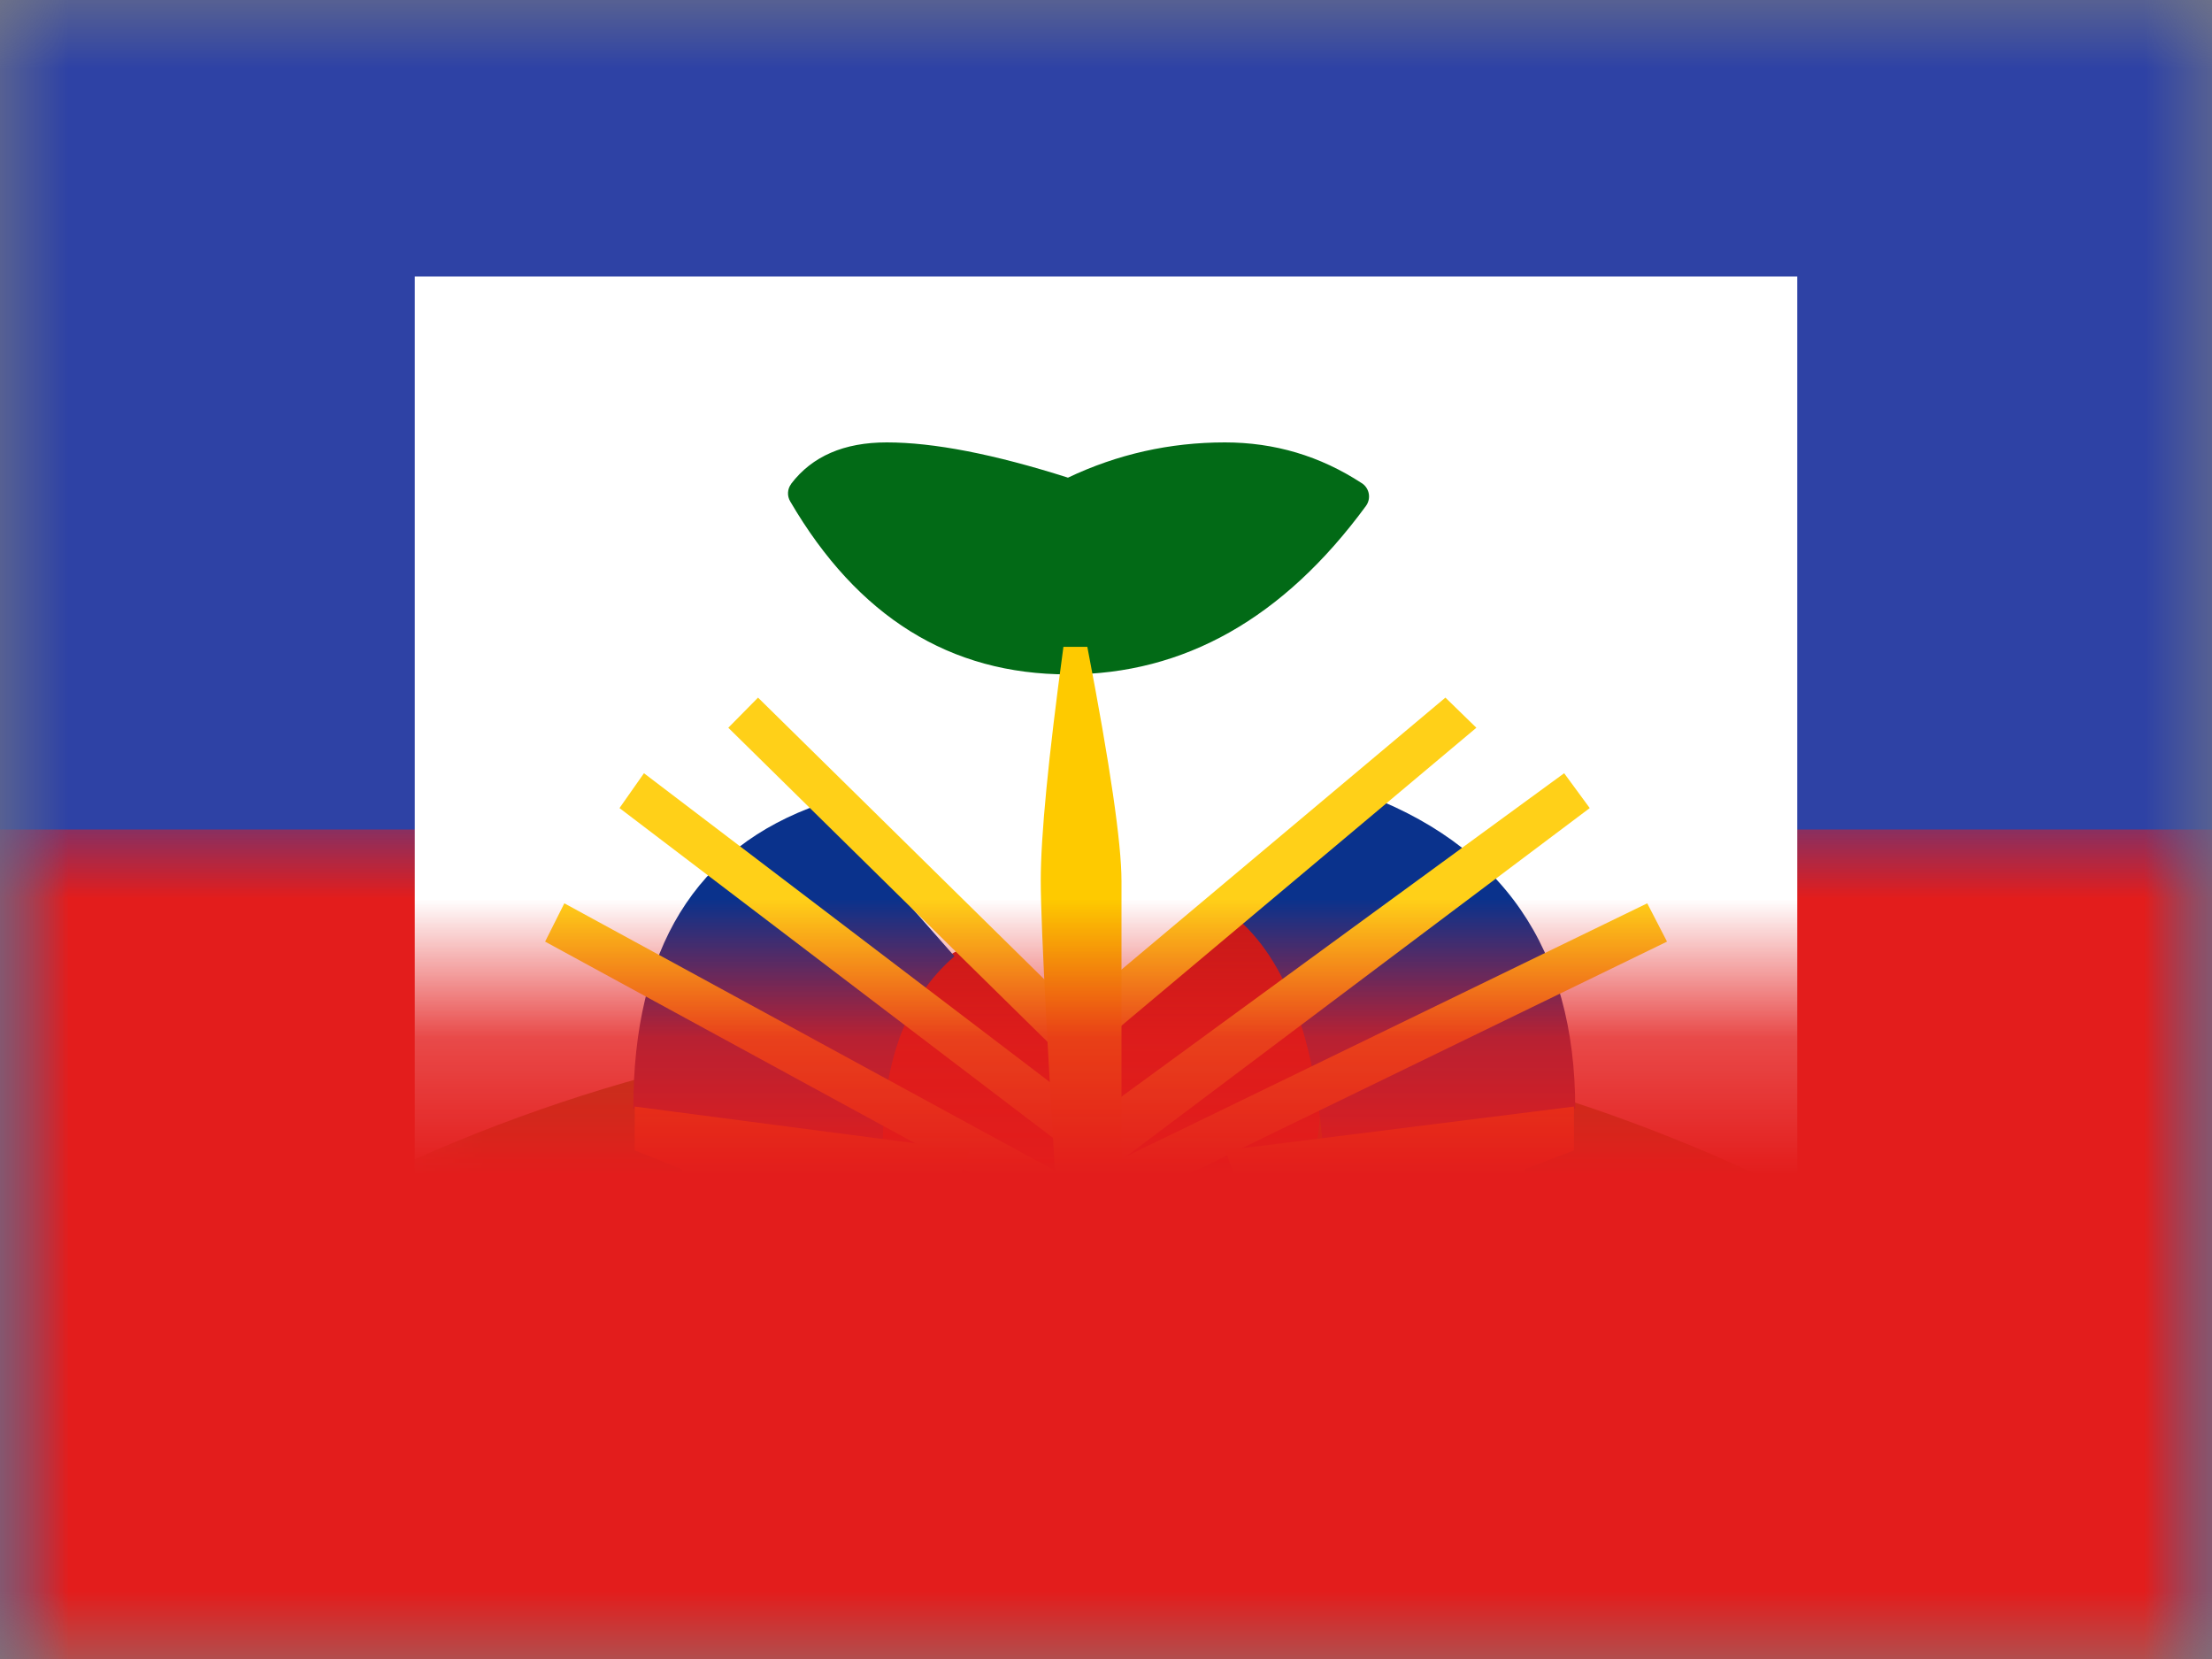 <?xml version="1.0" encoding="UTF-8"?>
<svg width="16px" height="12px" viewBox="0 0 16 12" version="1.1" xmlns="http://www.w3.org/2000/svg" xmlns:xlink="http://www.w3.org/1999/xlink">
    <rect x="0" y="0" width="16" height="12" fill="#808080" stroke="none"/>
    <title>flags/S/HT - Haiti</title>
    <defs>
        <rect id="path-1" x="0" y="0" width="16" height="12"></rect>
        <rect id="path-3" x="0" y="0" width="16" height="12"></rect>
        <rect id="path-5" x="0" y="0" width="10" height="8"></rect>
    </defs>
    <g id="Symbols" stroke="none" stroke-width="1" fill="none" fill-rule="evenodd">
        <g id="flag">
            <mask id="mask-2" fill="white">
                <use xlink:href="#path-1"></use>
            </mask>
            <g id="mask"></g>
            <g id="contents" mask="url(#mask-2)">
                <mask id="mask-4" fill="white">
                    <use xlink:href="#path-3"></use>
                </mask>
                <use id="background" fill="#2E42A5" xlink:href="#path-3"></use>
                <rect id="bottom" fill="#E31D1C" mask="url(#mask-4)" x="0" y="6" width="16" height="6"></rect>
                <g id="mark" mask="url(#mask-4)">
                    <g transform="translate(3, 2)">
                        <mask id="mask-6" fill="white">
                            <use xlink:href="#path-5"></use>
                        </mask>
                        <use id="bg" stroke="none" fill="#FFFFFF" fill-rule="evenodd" xlink:href="#path-5"></use>
                        <path d="M0,6.385 C1.6,5.676 3.267,5.343 5,5.386 C6.733,5.429 8.4,5.846 10,6.635 L10,8 L0,8 L0,6.385 Z" id="grass" stroke="none" fill="#279E19" fill-rule="evenodd" mask="url(#mask-6)"></path>
                        <g id="tree" stroke="none" stroke-width="1" fill="none" fill-rule="evenodd" mask="url(#mask-6)">
                            <g transform="translate(2, 1)" fill="#026A16" id="Path-104">
                                <path d="M0.716,0.627 C1.203,1.461 1.872,1.878 2.725,1.878 C3.566,1.878 4.284,1.472 4.88,0.66 L4.88,0.66 C4.918,0.608 4.907,0.536 4.855,0.498 C4.853,0.497 4.852,0.496 4.85,0.495 C4.549,0.298 4.219,0.2 3.86,0.2 C3.462,0.2 3.083,0.285 2.725,0.455 C2.191,0.285 1.754,0.2 1.414,0.2 C1.105,0.2 0.875,0.3 0.723,0.499 L0.723,0.5 C0.695,0.537 0.692,0.587 0.716,0.627 Z"></path>
                            </g>
                        </g>
                        <g id="left" stroke="none" stroke-width="1" fill="none" fill-rule="evenodd" mask="url(#mask-6)">
                            <g transform="translate(0, 3)">
                                <path d="M4.895,2.407 L3.999,1.84 C3.475,2.083 3.213,2.562 3.213,3.279 L3.907,4.419 L5.324,4.419 L6.024,4.419 L6.525,3.279 C6.655,2.297 6.488,1.727 6.024,1.569 L4.895,2.407 Z" id="red" fill="#C51918" fill-rule="evenodd"></path>
                                <path d="M2.934,0.816 C2.032,1.129 1.581,1.863 1.581,3.018 L3.386,3.375 C3.371,2.713 3.544,2.227 3.904,1.917 L2.934,0.816 Z" id="blue" fill="#0A328C" fill-rule="evenodd"></path>
                                <polygon id="spear" fill="#FFD018" fill-rule="nonzero" points="2.268 0.264 2.483 0.046 5 2.523 4.785 2.741"></polygon>
                                <polygon id="spear" fill="#FFD018" fill-rule="nonzero" points="1.481 0.845 1.658 0.593 4.895 3.056 4.718 3.308"></polygon>
                                <polygon id="spear" fill="#FFD018" fill-rule="nonzero" points="0.943 1.811 1.082 1.534 4.759 3.538 4.62 3.815"></polygon>
                                <path d="M1.591,3.004 L4.011,3.321 L3.875,3.717 L3.491,3.717 L3.753,3.941 L4.342,4.103 L4.342,3.717 L4.858,3.717 L4.858,4.536 L3.753,4.536 L3.329,3.941 C3.091,4.215 2.857,4.352 2.625,4.352 C2.277,4.352 1.935,4.219 1.935,3.77 C1.935,3.471 1.935,3.367 1.935,3.458 L1.591,3.321 L1.591,3.004 Z" id="canon" fill="#FECA00" fill-rule="evenodd"></path>
                            </g>
                        </g>
                        <g id="right" stroke="none" stroke-width="1" fill="none" fill-rule="evenodd" mask="url(#mask-6)">
                            <g transform="translate(7, 5.5) scale(-1, 1) translate(-7, -5.5) translate(4, 3)">
                                <path d="M3.192,0.723 C2.134,1.098 1.606,1.863 1.606,3.018 L3.426,3.374 C3.481,2.52 3.696,1.938 4.07,1.628 L3.192,0.723 Z" id="blue" fill="#0A328C" fill-rule="evenodd"></path>
                                <polygon id="spear" fill="#FFD018" fill-rule="nonzero" points="2.321 0.264 2.545 0.046 5.257 2.323 5.032 2.54"></polygon>
                                <polygon id="spear" fill="#FFD018" fill-rule="nonzero" points="1.501 0.845 1.686 0.593 5.057 3.056 5.057 3.518"></polygon>
                                <polygon id="spear" fill="#FFD018" fill-rule="nonzero" points="0.942 1.811 1.085 1.534 5.143 3.505 5 3.783"></polygon>
                                <path d="M1.615,3.004 L4.137,3.321 L3.995,3.717 L3.595,3.717 L3.867,3.941 L4.481,4.103 L4.481,3.717 L5.019,3.717 L5.019,4.536 L3.867,4.536 L3.426,3.941 C3.178,4.215 2.934,4.352 2.693,4.352 C2.331,4.352 1.974,4.219 1.974,3.77 C1.974,3.471 1.974,3.367 1.974,3.458 L1.615,3.321 L1.615,3.004 Z" id="canon" fill="#FECA00" fill-rule="evenodd"></path>
                            </g>
                        </g>
                        <path d="M4.692,2.679 C4.583,3.481 4.528,4.046 4.528,4.372 C4.528,4.699 4.583,5.73 4.692,7.466 L5.112,7.466 C5.112,5.676 5.112,4.645 5.112,4.372 C5.112,4.1 5.03,3.535 4.865,2.679 L4.692,2.679 Z" id="base" stroke="none" fill="#FECA00" fill-rule="evenodd" mask="url(#mask-6)"></path>
                    </g>
                </g>
            </g>
        </g>
    </g>
</svg>